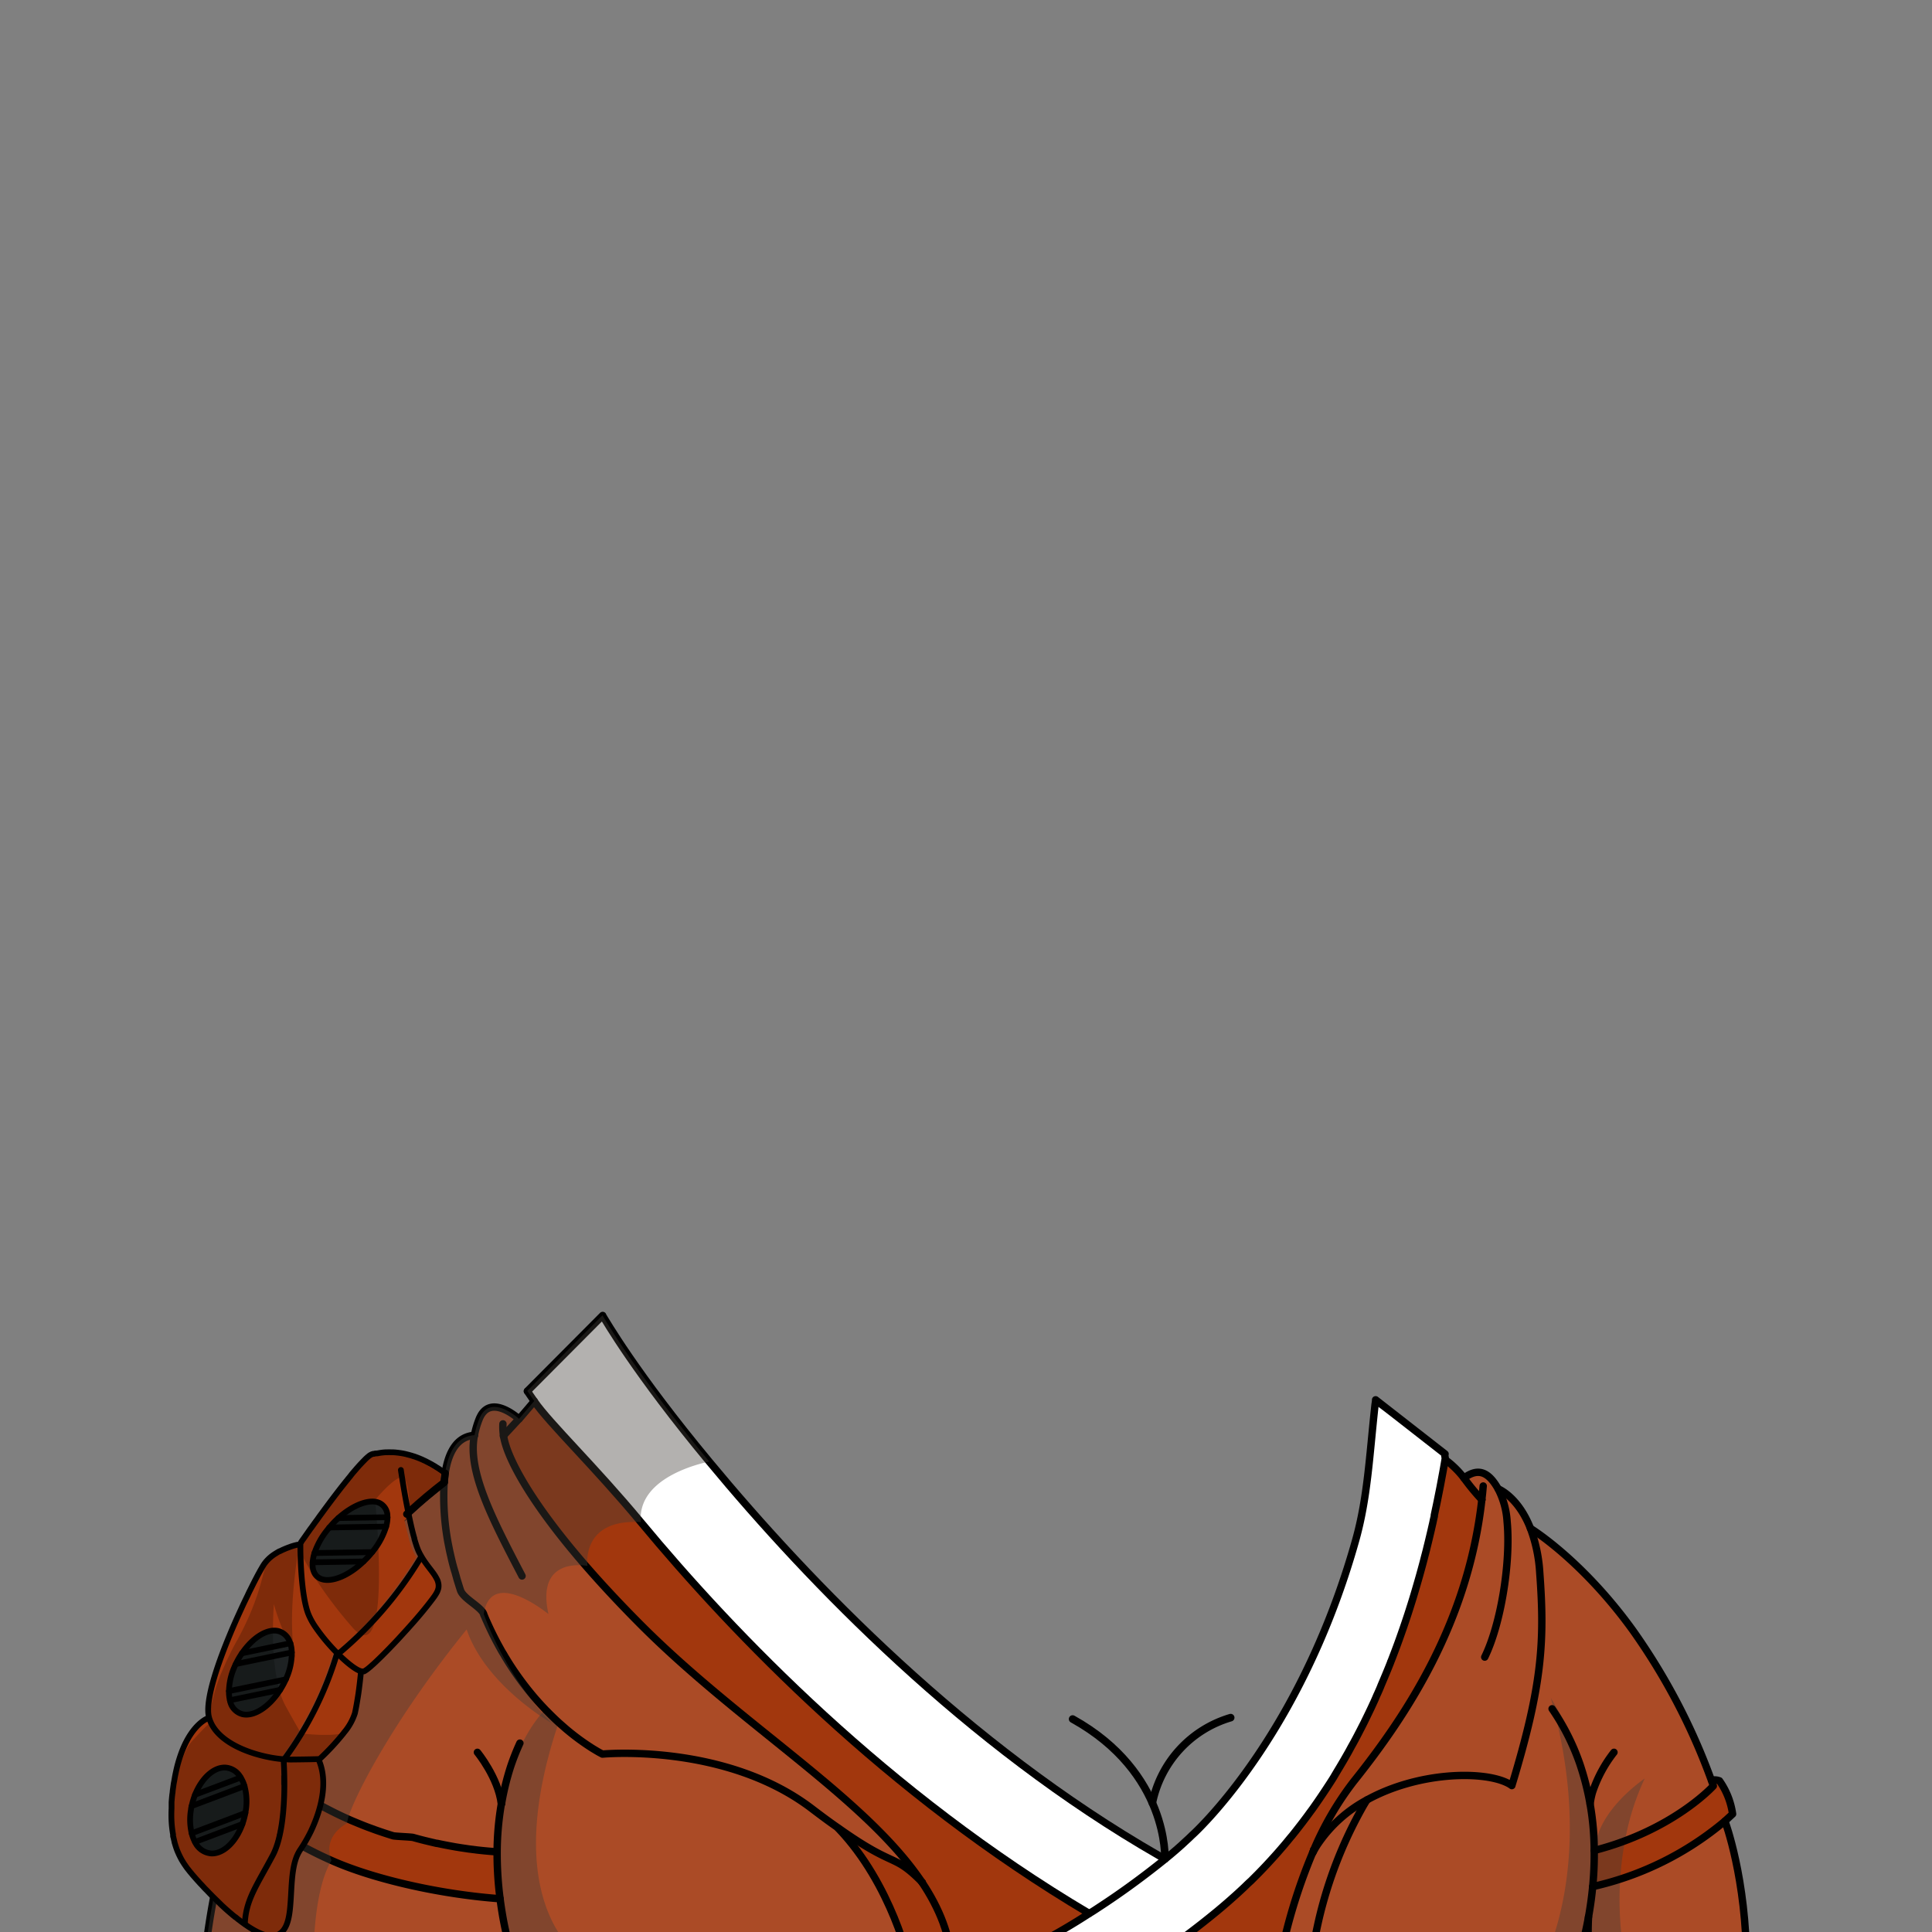 <svg xmlns="http://www.w3.org/2000/svg" viewBox="0 0 432 432">
  <rect x="0" y="0" width="432" height="432" fill="#808080" stroke="none"/>
  <defs>
    <style>.GUNDAN_OTTER_OUTFIT_GUNDAN_OTTER_OUTFIT_25_cls-1{isolation:isolate;}.GUNDAN_OTTER_OUTFIT_GUNDAN_OTTER_OUTFIT_25_cls-2{fill:#a2370d;}.GUNDAN_OTTER_OUTFIT_GUNDAN_OTTER_OUTFIT_25_cls-3{fill:#ab4b26;}.GUNDAN_OTTER_OUTFIT_GUNDAN_OTTER_OUTFIT_25_cls-4{fill:#fff;}.GUNDAN_OTTER_OUTFIT_GUNDAN_OTTER_OUTFIT_25_cls-5{fill:#433c39;opacity:0.4;}.GUNDAN_OTTER_OUTFIT_GUNDAN_OTTER_OUTFIT_25_cls-5,.GUNDAN_OTTER_OUTFIT_GUNDAN_OTTER_OUTFIT_25_cls-9{mix-blend-mode:multiply;}.GUNDAN_OTTER_OUTFIT_GUNDAN_OTTER_OUTFIT_25_cls-10,.GUNDAN_OTTER_OUTFIT_GUNDAN_OTTER_OUTFIT_25_cls-6,.GUNDAN_OTTER_OUTFIT_GUNDAN_OTTER_OUTFIT_25_cls-8{fill:none;stroke:#000;stroke-linecap:round;stroke-linejoin:round;}.GUNDAN_OTTER_OUTFIT_GUNDAN_OTTER_OUTFIT_25_cls-6{stroke-width:1.65px;}.GUNDAN_OTTER_OUTFIT_GUNDAN_OTTER_OUTFIT_25_cls-7{fill:#1e2223;}.GUNDAN_OTTER_OUTFIT_GUNDAN_OTTER_OUTFIT_25_cls-8{stroke-width:1.29px;}.GUNDAN_OTTER_OUTFIT_GUNDAN_OTTER_OUTFIT_25_cls-9{opacity:0.22;}.GUNDAN_OTTER_OUTFIT_GUNDAN_OTTER_OUTFIT_25_cls-10{stroke-width:1.7px;}</style>
  </defs>
  <g class="GUNDAN_OTTER_OUTFIT_GUNDAN_OTTER_OUTFIT_25_cls-1">
    <g id="outfit">
      <path class="GUNDAN_OTTER_OUTFIT_GUNDAN_OTTER_OUTFIT_25_cls-2" d="M384.48,398.2a16.87,16.87,0,0,1,2.93,7.42l-1.71,1.58a69.44,69.44,0,0,1-29.57,14.65,74.35,74.35,0,0,0,.34-8.08c17.69-4.53,26.63-14.43,26.63-14.43s-.13-.44-.43-1.25h.05A3,3,0,0,1,384.48,398.2Z" />
      <path class="GUNDAN_OTTER_OUTFIT_GUNDAN_OTTER_OUTFIT_25_cls-3" d="M383.1,399.34s-6.61,7.33-19.73,12.26a68.48,68.48,0,0,1-6.9,2.17,74.35,74.35,0,0,1-.34,8.08,82.36,82.36,0,0,1-2.08,12.1c-.61,2.42-1.17,4.13-1.43,4.91v.47h-59.5a95.09,95.09,0,0,1,11.8-35.67c6.78-3.78,12.24-8.24,26.9-6.06.09-.19,5,1.18,5.06,1a6.21,6.21,0,0,1,1.17.68,193.07,193.07,0,0,0,5.06-19.71c1.93-10.19,1.93-17.86,1.18-27.94a33.85,33.85,0,0,0-2.08-9.86s11.49,7,22.92,22.83a140.81,140.81,0,0,1,17.54,33.51C383,398.9,383.1,399.34,383.1,399.34Z" />
      <path class="GUNDAN_OTTER_OUTFIT_GUNDAN_OTTER_OUTFIT_25_cls-2" d="M111.82,424.59h-.15c-13.93-1-28.6-4.52-37.55-8.55a84.61,84.61,0,0,1-20.82-13.1c-1-.87-1.73-1.58-2.22-2.07,0,0,.67-5.7,3.81-9.69A4,4,0,0,1,57.2,391h0c-.36,1.05-.53,1.63-.53,1.63l.61.64a.85.85,0,0,1,.19.19l1,.94.65.59h0c.23.2.47.42.74.64a71.7,71.7,0,0,0,11.32,7.79c.56.32,1.13.63,1.72.93,1.51.8,3.11,1.59,4.82,2.35.68.31,1.37.6,2.08.89s1.66.68,2.52,1l1.58.58q1.94.69,4,1.32c.42.12,4,.25,4.46.37.84.24,1.71.47,2.59.69l1.33.32,1.32.31.14,0c1.34.29,2.72.55,4.12.8.67.11,1.35.22,2,.31l1,.15,1.38.17c.31.05.63.08,1,.12,1.22.14,2.46.24,3.71.34h.14A78.17,78.17,0,0,0,111.82,424.59Z" />
      <path class="GUNDAN_OTTER_OUTFIT_GUNDAN_OTTER_OUTFIT_25_cls-4" d="M239.65,435.89a.15.15,0,0,1,.09,0,.29.29,0,0,1,.1.08Zm67.81-121.81c-1.28,11.71-1.67,20.88-4.37,30.43A136.79,136.79,0,0,1,269.84,407l-.51.54c-.91.94-1.83,1.85-2.75,2.75l-.1.09c-.38.38-.77.75-1.16,1.1l-1.18,1.09c-1.21,1.09-2.43,2.12-3.65,3.11-2.26,1.83-4.48,3.53-6.65,5.13-2.89,2.12-5.68,4-8.34,5.78-.66.44-1.31.86-2,1.27a138.33,138.33,0,0,1-21.61,11.48H255.8c.4-.25.79-.51,1.19-.78a183.11,183.11,0,0,0,15.1-11.2l1.11-.93,1.11-.95c.46-.4.92-.8,1.37-1.21.71-.62,1.41-1.26,2.11-1.92l.87-.83c.36-.33.71-.68,1.07-1l1.32-1.32c.47-.47.92-.94,1.38-1.42,1.13-1.18,2.23-2.39,3.33-3.63l1.2-1.39.43-.51c.52-.61,1-1.23,1.55-1.86l.06-.08.46-.58c.16-.19.31-.38.46-.58.65-.83,1.3-1.66,1.93-2.51.29-.38.57-.76.85-1.15s.75-1,1.12-1.54q1.65-2.34,3.24-4.79c.36-.55.72-1.11,1.07-1.67l1-1.69.43-.71.92-1.56.75-1.31c.25-.43.49-.87.73-1.32s.49-.88.73-1.32c.51-.93,1-1.87,1.48-2.81.57-1.11,1.14-2.24,1.69-3.39.13-.26.25-.51.37-.77.21-.46.43-.92.65-1.38.35-.74.69-1.49,1-2.24s.64-1.44.95-2.17c.72-1.68,1.43-3.38,2.12-5.12,0-.12.09-.23.13-.34l.72-1.88c.55-1.44,1.08-2.9,1.6-4.39l.43-1.23.42-1.24c.28-.83.56-1.67.83-2.52s.55-1.73.82-2.61.51-1.69.76-2.55.51-1.75.76-2.64q.24-.86.48-1.74c.18-.66.36-1.32.53-2s.37-1.39.54-2.09.35-1.41.52-2.12l.51-2.15.27-1.19c.08-.32.15-.65.22-1s.15-.65.23-1c0-.07,0-.15,0-.22l.21-1c.16-.74.32-1.48.47-2.23s.3-1.49.45-2.25c.12-.58.23-1.17.34-1.76l.24-1.29c.24-1.27.47-2.56.69-3.86.12-.78-.13-.51,0-1.3Z" />
      <path class="GUNDAN_OTTER_OUTFIT_GUNDAN_OTTER_OUTFIT_25_cls-2" d="M212.87,439.32h-9.45s-3.9-17.9-16-30.52h0c13,9.2,12,5.34,18.7,12.1h0C210.06,426.72,212.5,432.78,212.87,439.32Z" />
      <path class="GUNDAN_OTTER_OUTFIT_GUNDAN_OTTER_OUTFIT_25_cls-2" d="M243.54,427.85a138.86,138.86,0,0,1-21.61,11.48h-9.06c-.37-6.54-2.81-12.6-6.7-18.42h0C193.48,402,165.41,385.58,143,363.07a174.12,174.12,0,0,1-11.68-12.92h0c-12.12-14.93-18.13-24.72-18.75-29.1l3.48-3.76,3.4-4c3.47,5,13.64,14.77,23.81,27C164.11,365.47,198.35,401.08,243.54,427.85Z" />
      <path class="GUNDAN_OTTER_OUTFIT_GUNDAN_OTTER_OUTFIT_25_cls-3" d="M212.87,439.32H115.19l-.17-.47c0-.17-.13-.37-.21-.63s-.25-.79-.41-1.32c-.28-.94-.62-2.14-1-3.56l-.31-1.32c-.07-.3-.13-.6-.2-.93-.12-.6-.26-1.23-.37-1.88-.08-.33-.13-.67-.19-1h0a5.4,5.4,0,0,1-.11-.58v0c-.16-.95-.3-1.95-.44-3a78.17,78.17,0,0,1-.66-10.44H111c-1.25-.1-2.49-.2-3.71-.34l-1-.12-1.38-.17-1-.15c-.7-.09-1.38-.2-2-.31-1.4-.25-2.79-.52-4.12-.8l-.14,0-1.32-.31L95,411.59c-.88-.22-1.75-.45-2.59-.69-.42-.12-4-.25-4.46-.37q-2.08-.63-4-1.32l-1.58-.58c-.86-.32-1.7-.66-2.52-1s-1.4-.58-2.08-.89c-1.71-.76-3.31-1.55-4.82-2.35-.6-.31-1.16-.63-1.72-.93a71.7,71.7,0,0,1-11.32-7.79l-.74-.64h0l-.65-.59-1-.94-.19-.19-.61-.64s.17-.58.53-1.63c2.57-7.43,14.61-38.65,42.09-59.55a57,57,0,0,0,.77,12.94c.1.57.22,1.13.33,1.7s.23,1.11.36,1.66c.29,1.3.61,2.58,1,3.81.09.33.18.64.28,1,.13.51.29,1,.45,1.52s.31,1,.47,1.48c.62,1.84,4.49,3.61,5.18,5.29,0,0,0,.06,0,.08h0c0,.07.05.14.09.22s0,.09.07.13c.15.4.32.79.5,1.18s.39.87.59,1.29q.59,1.28,1.2,2.46c.2.4.41.8.62,1.19s.42.77.63,1.15.42.76.65,1.12.42.74.65,1.09c.43.72.87,1.42,1.32,2.09.22.34.44.67.67,1,1.13,1.64,2.27,3.15,3.41,4.55l.68.82c.92,1.08,1.82,2.07,2.71,3l.21.22.13.12c.91.93,1.81,1.81,2.68,2.6l.36.32c.42.37.81.72,1.2,1.05a52.14,52.14,0,0,0,6,4.41c.29.18.56.35.8.48.5.3.88.51,1.11.62l.17.1.11.05s27.44-2.6,46.83,12.2c2.27,1.73,4.23,3.18,6,4.39h0c12.06,12.62,16,30.52,16,30.52Z" />
      <path class="GUNDAN_OTTER_OUTFIT_GUNDAN_OTTER_OUTFIT_25_cls-5" d="M132.22,439.33h-15.7l-.25-.47a43.47,43.47,0,0,1-3.9-10.65A56.66,56.66,0,0,1,111,414.14c.33-12.64,4.49-25,10.9-31.91a19.75,19.75,0,0,1,4.66-3.84c-.65,2.3-.92,4.64-1.64,6.78C112.56,421.85,125.92,436,132.22,439.33Z" />
      <path class="GUNDAN_OTTER_OUTFIT_GUNDAN_OTTER_OUTFIT_25_cls-2" d="M331.34,335.34h0c-3.06,27.3-16.65,48-28.67,63a69.23,69.23,0,0,0-8.9,15.26l0,.05c-.07.18-.16.36-.22.54,0,0,0,0,0,0A122.67,122.67,0,0,0,286,439.33H255.8c.4-.25.79-.51,1.18-.77a184.32,184.32,0,0,0,15.1-11.2c23.87-19.64,42.61-50.89,51.14-100.93a20.59,20.59,0,0,1,4.13,4.06A49.19,49.19,0,0,0,331.34,335.34Z" />
      <path class="GUNDAN_OTTER_OUTFIT_GUNDAN_OTTER_OUTFIT_25_cls-3" d="M390.53,439.33H352.62v-.47c.26-.78.82-2.49,1.43-4.91a82.36,82.36,0,0,0,2.08-12.1q3.25-.77,6.17-1.73a67.56,67.56,0,0,0,23.4-12.92S390.53,420,390.53,439.33Z" />
      <path class="GUNDAN_OTTER_OUTFIT_GUNDAN_OTTER_OUTFIT_25_cls-5" d="M363.65,439.33H344.76s12.63-22.15,2-59.67a73.25,73.25,0,0,1,10.51,30.81s1.26-6.12,10.5-12.81a55.72,55.72,0,0,0-4.41,13.94,67.88,67.88,0,0,0-1.07,8.52A70.27,70.27,0,0,0,363.65,439.33Z" />
      <path class="GUNDAN_OTTER_OUTFIT_GUNDAN_OTTER_OUTFIT_25_cls-3" d="M344.29,351.61c1.16,15.58.52,25.39-6.24,47.65a6.21,6.21,0,0,0-1.17-.68c-5.73-2.69-20-2.31-31.23,3.89a30.85,30.85,0,0,0-11,9.92l-.06.09c-.44.6-.7,1-.79,1.14a69.23,69.23,0,0,1,8.9-15.26c12-15,25.61-35.71,28.67-63h0a49.19,49.19,0,0,1-4-4.85c3.33-2.51,5.63-1.14,7.64,2.44h0s4.43,1.69,7.21,8.83A33.85,33.85,0,0,1,344.29,351.61Z" />
      <path class="GUNDAN_OTTER_OUTFIT_GUNDAN_OTTER_OUTFIT_25_cls-3" d="M304.92,403.66a95.09,95.09,0,0,0-11.8,35.67H286a122.67,122.67,0,0,1,7.52-25.08s0,0,0,0a17.53,17.53,0,0,1,1-1.73l.06-.09A32.6,32.6,0,0,1,304.92,403.66Z" />
      <path class="GUNDAN_OTTER_OUTFIT_GUNDAN_OTTER_OUTFIT_25_cls-3" d="M206.16,420.89c-6.7-6.76-5.68-2.9-18.7-12.1-1.72-1.21-3.68-2.66-6-4.39-19.39-14.8-46.83-12.2-46.83-12.2l-.11-.05-.17-.1c-.23-.11-.61-.32-1.11-.62l-.8-.48a52.14,52.14,0,0,1-6-4.41l-1.2-1.05-.36-.32c-.87-.79-1.77-1.67-2.68-2.6l-.13-.12-.21-.22c-.89-.94-1.79-1.93-2.71-3l-.68-.82c-1.14-1.4-2.28-2.91-3.41-4.55-.23-.33-.45-.66-.67-1-.45-.67-.89-1.37-1.32-2.09-.22-.35-.44-.72-.65-1.09s-.43-.74-.65-1.12l-.63-1.15c-.21-.39-.42-.79-.62-1.19q-.61-1.18-1.2-2.46l-.59-1.29c-.17-.39-.33-.78-.5-1.18,0,0,0-.08-.07-.13s-.06-.15-.09-.22h0s0,0,0-.08c-.7-1.67-4.57-3.45-5.18-5.29-.16-.48-.31-1-.47-1.48s-.31-1-.45-1.52c-.1-.32-.19-.64-.28-1-.34-1.23-.66-2.51-1-3.81-.13-.55-.24-1.1-.36-1.66s-.23-1.13-.33-1.7a57,57,0,0,1-.77-12.94c.41-5.28,2.08-10.23,6.81-10.54a20.06,20.06,0,0,1,1.07-3.65c2.41-6,8.89,0,8.89,0l-3.48,3.76c.62,4.38,6.63,14.17,18.75,29.1h0A174.12,174.12,0,0,0,143,363.07C165.41,385.58,193.48,402,206.16,420.89Z" />
      <path class="GUNDAN_OTTER_OUTFIT_GUNDAN_OTTER_OUTFIT_25_cls-3" d="M115.19,439.33H45.6a170.41,170.41,0,0,1,7.7-36.4A84.61,84.61,0,0,0,74.12,416c8.95,4,23.62,7.51,37.55,8.55h.15c.14,1.05.28,2.05.44,3v0a5.4,5.4,0,0,0,.11.58h0c.06.34.11.68.19,1,.11.65.24,1.27.37,1.88.07.33.13.63.2.93l.31,1.32c.34,1.42.68,2.62,1,3.56.15.53.29,1,.41,1.32s.16.46.21.63Z" />
      <path class="GUNDAN_OTTER_OUTFIT_GUNDAN_OTTER_OUTFIT_25_cls-4" d="M260.49,415.67h0a185.15,185.15,0,0,1-17,12.17c-45.19-26.77-79.43-62.38-100.25-87.5-10.17-12.27-20.34-22-23.81-27-.64-.91-1.16-1.67-1.55-2.26l16.83-16.91,0,.06c.67,1.05,7.27,12.66,23.85,32.65,22.36,27,57.45,63.33,100.56,88.08Z" />
      <path class="GUNDAN_OTTER_OUTFIT_GUNDAN_OTTER_OUTFIT_25_cls-6" d="M385.7,407.2s4.83,12.84,4.83,32.13H255.8" />
      <path class="GUNDAN_OTTER_OUTFIT_GUNDAN_OTTER_OUTFIT_25_cls-6" d="M112.1,403.38a64.66,64.66,0,0,0-.94,10.77,78.17,78.17,0,0,0,.66,10.44c.14,1.05.28,2.05.44,3v0A74.79,74.79,0,0,0,115,438.86l.17.47" />
      <path class="GUNDAN_OTTER_OUTFIT_GUNDAN_OTTER_OUTFIT_25_cls-6" d="M116.25,389.77a52,52,0,0,0-2.11,5.35,59,59,0,0,0-2,8.24" />
      <path class="GUNDAN_OTTER_OUTFIT_GUNDAN_OTTER_OUTFIT_25_cls-6" d="M106.75,391.82s4.67,5.69,5.35,11.54v0" />
      <path class="GUNDAN_OTTER_OUTFIT_GUNDAN_OTTER_OUTFIT_25_cls-6" d="M352.62,438.86c.26-.78.82-2.49,1.43-4.91a82.36,82.36,0,0,0,2.08-12.1,74.35,74.35,0,0,0,.34-8.08,61,61,0,0,0-3.22-19.38h0a51.51,51.51,0,0,0-6-12l-.2-.3" />
      <path class="GUNDAN_OTTER_OUTFIT_GUNDAN_OTTER_OUTFIT_25_cls-6" d="M355.55,403.38a16.44,16.44,0,0,1,.55-2.67,29.45,29.45,0,0,1,4.79-8.89" />
      <path class="GUNDAN_OTTER_OUTFIT_GUNDAN_OTTER_OUTFIT_25_cls-6" d="M355.2,428.6s-.46,7.57.59,10.25" />
      <path class="GUNDAN_OTTER_OUTFIT_GUNDAN_OTTER_OUTFIT_25_cls-6" d="M117.93,311.05l16.83-16.91,0,.06c.67,1.05,7.27,12.66,23.85,32.65,22.36,27,57.45,63.33,100.56,88.08l1.28.74" />
      <path class="GUNDAN_OTTER_OUTFIT_GUNDAN_OTTER_OUTFIT_25_cls-6" d="M243.54,427.85c-45.19-26.77-79.43-62.38-100.25-87.5-10.17-12.27-20.34-22-23.81-27-.64-.91-1.16-1.67-1.55-2.26" />
      <path class="GUNDAN_OTTER_OUTFIT_GUNDAN_OTTER_OUTFIT_25_cls-6" d="M307.59,313c0,.37-.08.75-.13,1.12-1.28,11.71-1.67,20.88-4.37,30.43-9.68,34.35-26.2,54.89-33.25,62.49l-.51.54c-1.46,1.56-2.44,2.47-2.75,2.75l-.1.09c-.38.38-.77.75-1.16,1.1l-1.18,1.09c-1.21,1.09-2.43,2.12-3.65,3.11-2.26,1.83-4.48,3.53-6.65,5.13-2.89,2.13-5.68,4.05-8.34,5.78-.66.44-1.31.86-2,1.27a138.33,138.33,0,0,1-21.61,11.48H255.8c.4-.25.79-.51,1.19-.78a183.11,183.11,0,0,0,15.1-11.2l1.11-.93,1.11-.95c.46-.4.92-.8,1.37-1.21.71-.62,1.41-1.26,2.11-1.92.29-.27.58-.54.87-.83s.71-.68,1.07-1l1.32-1.32c.47-.47.92-.94,1.38-1.42,1.13-1.18,2.23-2.39,3.33-3.63l1.2-1.39.43-.51c.52-.61,1-1.23,1.55-1.86l.06-.08.46-.58c.16-.19.31-.38.46-.58.65-.83,1.3-1.66,1.93-2.51.29-.38.57-.76.85-1.15s.75-1,1.12-1.54q1.65-2.34,3.24-4.79c.36-.55.72-1.11,1.07-1.67l1-1.69.43-.71.92-1.56.75-1.31c.25-.43.49-.87.73-1.32s.49-.88.73-1.32c.51-.93,1-1.87,1.48-2.81l.81-1.58c.29-.6.59-1.2.88-1.81.13-.26.25-.51.37-.77.22-.45.44-.91.65-1.38.35-.74.69-1.49,1-2.24l.17-.36.37-.84c.14-.32.28-.65.41-1,.72-1.68,1.43-3.38,2.12-5.12,0-.12.09-.23.13-.34l.72-1.88c.55-1.44,1.08-2.9,1.6-4.39l.43-1.23.42-1.24c.28-.83.56-1.67.83-2.52s.55-1.73.82-2.61.51-1.69.76-2.55.51-1.75.76-2.64q.24-.86.48-1.74c.18-.66.36-1.32.53-2s.37-1.39.54-2.09.35-1.41.52-2.12l.51-2.15.27-1.19c.08-.32.15-.65.22-1s.15-.65.23-1c0-.07,0-.15,0-.22l.21-1c.16-.74.32-1.48.47-2.23s.3-1.49.45-2.25c.12-.58.23-1.17.34-1.76l.24-1.29c.24-1.27.47-2.56.69-3.86.12-.78-.13-.51,0-1.3L307.6,313" />
      <path class="GUNDAN_OTTER_OUTFIT_GUNDAN_OTTER_OUTFIT_25_cls-6" d="M53.3,402.93a170.41,170.41,0,0,0-7.7,36.4" />
      <path class="GUNDAN_OTTER_OUTFIT_GUNDAN_OTTER_OUTFIT_25_cls-6" d="M203.41,439.32h0s-3.9-17.9-16-30.52" />
      <path class="GUNDAN_OTTER_OUTFIT_GUNDAN_OTTER_OUTFIT_25_cls-6" d="M206.17,420.9c3.89,5.82,6.33,11.88,6.7,18.42h-9.45" />
      <path class="GUNDAN_OTTER_OUTFIT_GUNDAN_OTTER_OUTFIT_25_cls-6" d="M112.46,318.38a12.21,12.21,0,0,0,.14,2.67c.77,5.55,8.27,19.7,30.44,42,22.37,22.51,50.44,38.89,63.12,57.82" />
      <path class="GUNDAN_OTTER_OUTFIT_GUNDAN_OTTER_OUTFIT_25_cls-6" d="M106.12,320.94c-4.73.31-6.4,5.26-6.81,10.54a57,57,0,0,0,.77,12.94c.1.57.22,1.13.33,1.7s.23,1.11.36,1.66c.29,1.3.61,2.58,1,3.81.09.33.18.64.28,1,.13.51.29,1,.45,1.52s.31,1,.47,1.48c.61,1.84,4.48,3.62,5.18,5.29,0,0,0,.06,0,.08h0c0,.07.05.14.09.22s0,.09.07.13c.15.4.32.79.5,1.18s.39.87.59,1.29q.59,1.28,1.2,2.46c.2.4.41.8.62,1.19s.42.77.63,1.15.42.76.65,1.12.42.74.65,1.09c.43.72.87,1.42,1.32,2.09.22.34.44.67.67,1,1.13,1.64,2.27,3.15,3.41,4.55l.68.82c.92,1.08,1.82,2.07,2.71,3l.21.22.13.12c.91.93,1.81,1.81,2.68,2.6l.36.32,1.2,1.05a52.14,52.14,0,0,0,6,4.41l.8.48c.5.3.88.51,1.11.62l.17.1.11.05s27.44-2.6,46.83,12.2c2.27,1.73,4.23,3.18,6,4.39,13,9.2,12,5.34,18.7,12.1h0" />
      <path class="GUNDAN_OTTER_OUTFIT_GUNDAN_OTTER_OUTFIT_25_cls-6" d="M112.56,321.1l0-.05,3.48-3.76s-6.48-6-8.89,0a20.06,20.06,0,0,0-1.07,3.65c-1.59,8,4,18.71,10.65,31.45" />
      <line class="GUNDAN_OTTER_OUTFIT_GUNDAN_OTTER_OUTFIT_25_cls-6" x1="119.48" y1="313.31" x2="116.08" y2="317.29" />
      <path class="GUNDAN_OTTER_OUTFIT_GUNDAN_OTTER_OUTFIT_25_cls-6" d="M99.31,331.48C71.83,352.38,59.79,383.6,57.22,391c-.36,1.05-.53,1.63-.53,1.63l.61.64a.85.85,0,0,1,.19.19l1,.94.65.59h0c.23.2.47.42.74.64a71.7,71.7,0,0,0,11.32,7.79c.56.32,1.13.63,1.72.93,1.51.8,3.11,1.59,4.82,2.35.68.31,1.37.6,2.08.89s1.66.68,2.52,1l1.58.58q1.94.69,4,1.32c.42.12,4,.25,4.46.37.84.24,1.71.47,2.59.69l1.33.32,1.32.31.14,0c1.34.29,2.72.55,4.12.8.67.11,1.35.22,2,.31l1,.15,1.38.17c.31.05.63.08,1,.12,1.22.14,2.46.24,3.71.34h.15" />
      <path class="GUNDAN_OTTER_OUTFIT_GUNDAN_OTTER_OUTFIT_25_cls-6" d="M51.08,400.86c.49.49,1.23,1.2,2.22,2.07A84.61,84.61,0,0,0,74.12,416c8.95,4,23.62,7.51,37.55,8.55h.15" />
      <path class="GUNDAN_OTTER_OUTFIT_GUNDAN_OTTER_OUTFIT_25_cls-6" d="M57.2,391a4,4,0,0,0-2.31.15c-3.14,4-3.81,9.69-3.81,9.69" />
      <path class="GUNDAN_OTTER_OUTFIT_GUNDAN_OTTER_OUTFIT_25_cls-6" d="M356.47,413.77c17.69-4.53,26.63-14.43,26.63-14.43s-.13-.44-.43-1.25a140.81,140.81,0,0,0-17.54-33.51c-11.43-15.86-22.92-22.83-22.92-22.83" />
      <path class="GUNDAN_OTTER_OUTFIT_GUNDAN_OTTER_OUTFIT_25_cls-6" d="M356.13,421.85A69.44,69.44,0,0,0,385.7,407.2l1.71-1.58a16.87,16.87,0,0,0-2.93-7.42,3,3,0,0,0-1.76-.12" />
      <path class="GUNDAN_OTTER_OUTFIT_GUNDAN_OTTER_OUTFIT_25_cls-6" d="M331.34,335.34c.12-1,.22-2,.31-3.07" />
      <path class="GUNDAN_OTTER_OUTFIT_GUNDAN_OTTER_OUTFIT_25_cls-6" d="M293.77,413.62a69.23,69.23,0,0,1,8.9-15.26c12-15,25.61-35.71,28.67-63" />
      <path class="GUNDAN_OTTER_OUTFIT_GUNDAN_OTTER_OUTFIT_25_cls-6" d="M293.53,414.21c.06-.18.15-.36.22-.54" />
      <path class="GUNDAN_OTTER_OUTFIT_GUNDAN_OTTER_OUTFIT_25_cls-6" d="M286,439.33a122.67,122.67,0,0,1,7.52-25.08" />
      <path class="GUNDAN_OTTER_OUTFIT_GUNDAN_OTTER_OUTFIT_25_cls-6" d="M293.75,413.67l0-.05" />
      <path class="GUNDAN_OTTER_OUTFIT_GUNDAN_OTTER_OUTFIT_25_cls-6" d="M323.22,326.43a20.59,20.59,0,0,1,4.13,4.06,49.19,49.19,0,0,0,4,4.85h0" />
      <path class="GUNDAN_OTTER_OUTFIT_GUNDAN_OTTER_OUTFIT_25_cls-6" d="M327.35,330.49c3.33-2.51,5.63-1.14,7.64,2.44a18.25,18.25,0,0,1,2,7.25c.87,9.12-1.39,23-5,30.35" />
      <path class="GUNDAN_OTTER_OUTFIT_GUNDAN_OTTER_OUTFIT_25_cls-6" d="M335,332.92s4.43,1.69,7.21,8.83a33.85,33.85,0,0,1,2.08,9.86c1.16,15.58.52,25.39-6.24,47.65a6.21,6.21,0,0,0-1.17-.68c-5.73-2.69-20-2.31-31.23,3.89a30.85,30.85,0,0,0-11,9.92l-.06.09a17.53,17.53,0,0,0-1,1.73s0,0,0,0" />
      <path class="GUNDAN_OTTER_OUTFIT_GUNDAN_OTTER_OUTFIT_25_cls-6" d="M305.65,402.47s-.27.41-.73,1.19a95.09,95.09,0,0,0-11.8,35.67" />
      <path class="GUNDAN_OTTER_OUTFIT_GUNDAN_OTTER_OUTFIT_25_cls-5" d="M143.29,340.35c-13.46-.8-11.93,9.8-11.93,9.8h0c-.4-.09-11.61-2.17-8.72,10.75.36.35-5.59-4.72-10-4.72-2.14,0-3.93,1.18-4.48,4.74h0c0,.07.05.14.09.22a72.75,72.75,0,0,0,13,21.87c1.22,1.39,2,2.16,2.24,2.36-.22-.12-1.25-.73-2.75-1.75-4.53-3.1-13.27-10.07-16.4-19.27-17,21-25.45,38.13-26.55,42.38l-.24,1S72,410.42,74.12,416c-4.44,7.33-4,23.29-4,23.29H45.6a170.41,170.41,0,0,1,7.7-36.4c-1-.87-1.73-1.58-2.22-2.07,0,0,.67-5.7,3.81-9.69A4,4,0,0,1,57.2,391h0c2.57-7.43,14.61-38.65,42.09-59.55.41-5.28,2.08-10.23,6.81-10.54a20.06,20.06,0,0,1,1.07-3.65c2.41-6,8.89,0,8.89,0l3.4-4c-.64-.91-1.16-1.67-1.55-2.26l16.83-16.91,0,.06c.67,1.05,7.27,12.66,23.85,32.65C156.28,327.32,142.45,330.48,143.29,340.35Z" />
      <path class="GUNDAN_OTTER_OUTFIT_GUNDAN_OTTER_OUTFIT_25_cls-7" d="M75.66,339.44a20.47,20.47,0,0,0-2,2.11c-.19.22-.36.43-.54.66a16.68,16.68,0,0,0-2.77,5.05,8.76,8.76,0,0,0-.4,2.07c-.13,1.73.45,3.06,1.76,3.64,2.34,1,6.28-.62,9.62-3.82a18.31,18.31,0,0,0,1.93-2.09c.09-.09.16-.19.24-.28a16.45,16.45,0,0,0,2.88-5.43,7.66,7.66,0,0,0,.31-2.08h0a3.2,3.2,0,0,0-1.8-3.24C82.62,335,78.92,336.51,75.66,339.44Z" />
      <path class="GUNDAN_OTTER_OUTFIT_GUNDAN_OTTER_OUTFIT_25_cls-7" d="M53.82,397.46a4.24,4.24,0,0,0-3.45-2.23c-2.63-.1-5.3,2.44-6.76,6.08a16.54,16.54,0,0,0-.76,2.53c-.06.25-.09.51-.14.76a13.23,13.23,0,0,0,.15,5.33,7.83,7.83,0,0,0,.74,1.94,4.38,4.38,0,0,0,3.66,2.57c2.75.1,5.54-2.66,6.94-6.57a17,17,0,0,0,.67-2.48c0-.1,0-.21.05-.32a13,13,0,0,0-.25-5.7A7.1,7.1,0,0,0,53.82,397.46Z" />
      <path class="GUNDAN_OTTER_OUTFIT_GUNDAN_OTTER_OUTFIT_25_cls-7" d="M64.92,367.43a3.7,3.7,0,0,0-2.76-2.75c-2.52-.51-5.74,1.59-8,5a14.84,14.84,0,0,0-1.38,2.4,6.07,6.07,0,0,0-.34.73,14,14,0,0,0-1.19,5.32,7.43,7.43,0,0,0,.21,2.05,3.84,3.84,0,0,0,2.88,3.14c2.63.54,6-1.79,8.35-5.46a15.56,15.56,0,0,0,1.27-2.35c.05-.1.09-.2.14-.31a13.8,13.8,0,0,0,1.19-5.71,7.23,7.23,0,0,0-.31-2.05Z" />
      <path class="GUNDAN_OTTER_OUTFIT_GUNDAN_OTTER_OUTFIT_25_cls-2" d="M70.91,352.47h0Zm-10.29,28L61,380c-.12.14-.24.26-.37.39ZM59,381.87l.19-.15-.12.09A.19.19,0,0,1,59,381.87Zm39.41-53.24c-.25-.17-.49-.34-.74-.48l-.3-.19a2.07,2.07,0,0,0-.25-.15l-.22-.13-.74-.43-1.09-.57-.17-.07a3,3,0,0,0-.31-.15l-.31-.14-.3-.13-.31-.13c-.21-.08-.43-.18-.65-.25l0,0,0,0-.13,0-.19-.07-.25-.09-.09,0-.3-.09-.43-.12a.49.49,0,0,0-.17-.06l-.15,0a.91.91,0,0,0-.21-.05c-.39-.09-.76-.19-1.12-.26a18.16,18.16,0,0,0-2.07-.25h-.48a8,8,0,0,0-1,0h-.11l-.24,0a13.17,13.17,0,0,0-1.74.23h0L84,325l-.07,0h0a1.47,1.47,0,0,0-.3.08s0,0,0,0h-.07l0,0-.1,0-.3.09-.15.07-.21.11-.14.1h0a.24.24,0,0,0-.09.06l0,0a.67.67,0,0,0-.14.11,9.76,9.76,0,0,0-1,.93l-.26.26c-.32.34-.68.71-1.05,1.13a.61.61,0,0,1-.07.1l-.31.33a1.19,1.19,0,0,0-.15.18l-.48.55-.8,1a1.06,1.06,0,0,0-.17.2l-.34.41-.14.19c-.18.21-.35.43-.53.65-1.73,2.16-3.54,4.58-5.15,6.78-.21.3-.42.57-.63.85l-.07.11-.23.32-.2.28c-.44.59-.85,1.16-1.22,1.68h0s0,0,0,0l-.1.13,0,0v0l0,0h0l-.08.09-1.77,2.52a1.77,1.77,0,0,1-.16.22l0,0-.08.12L67,345l-.06.06,0,.06-.15.21h0a2.11,2.11,0,0,0-.29.06h-.18l-.06,0-.19,0-.21.06c-.29.08-.65.18-1.06.32l-.52.2a1.75,1.75,0,0,0-.32.12l-.14.07-.26.1-.11.05-.13.05-.23.1-.42.21-.16.09-.06,0c-.24.12-.47.26-.71.41a1.48,1.48,0,0,0-.21.13,9,9,0,0,0-.81.56l0,0,0,0-.13.09,0,0,0,0,0,0,0,0a.28.28,0,0,0-.09.07l-.43.38c-.14.14-.27.27-.4.42s0,0,0,0l-.27.31-.24.32-.24.34-.11.18-.12.21c-.1.14-.19.31-.3.5-.19.36-.44.8-.7,1.28-.07.12-.13.25-.2.38l-1.12,2.19-.49,1c-.18.35-.35.69-.53,1.06-.34.73-.71,1.49-1.08,2.29-.17.39-.36.78-.55,1.19-.37.81-.75,1.65-1.12,2.51-3.52,8-6.89,17.42-5.86,21.28,0,0-3.29,1.07-5.72,7.16a24.9,24.9,0,0,0-.84,2.41c-.08.29-.17.59-.26.9-.16.63-.32,1.28-.46,2,0,.17-.07.36-.11.54s-.07.36-.1.53c-.06.32-.11.63-.16,1s-.1.61-.14.91-.08.59-.11.88l-.12.86c0,.28,0,.56-.08.83s0,.27,0,.41l0,.41c0,.26,0,.52-.06.77s0,.4,0,.6c0,1.06,0,2,0,2.95a22.38,22.38,0,0,0,.34,2.91v.11a.17.17,0,0,1,0,.05s0,0,0,0,0,.25.07.38a1.46,1.46,0,0,1,0,.2l0,.16c0,.14.06.29.1.44s0,.05,0,.07a.84.84,0,0,0,0,.12s0,.05,0,.07a3.31,3.31,0,0,0,.12.42c.08.28.17.55.26.83s.13.4.2.58.07.15.11.22a2.77,2.77,0,0,0,.1.26.31.31,0,0,0,.06.13c.07.15.13.31.2.45l.09.18c.14.28.28.56.42.82l.21.36a.75.75,0,0,0,.07.12,1.36,1.36,0,0,0,.12.17,3.48,3.48,0,0,0,.22.36.61.61,0,0,1,.07.1l.36.53a1.67,1.67,0,0,1,.12.16l.17.24.07.09a3.47,3.47,0,0,1,.29.38c.07.09.16.18.24.29l.27.32a1.64,1.64,0,0,1,.21.25l.44.52.52.57c.26.3.55.6.84.94s.42.44.63.67l.33.36.69.7c.93,1,2,2,3,3,.75.71,1.53,1.4,2.32,2.06.26.24.52.46.79.67l.07.05h0l0,0a.22.22,0,0,0,.09.07h0l.1.09.2.15s0,0,0,0l.06,0,0,0,.06,0,.08.08.14.1c.4.31.79.61,1.19.88v0a5.68,5.68,0,0,1,0-.59,1.28,1.28,0,0,1,0-.19,2,2,0,0,1,0-.23.86.86,0,0,1,0-.16.2.2,0,0,0,0-.07v-.05a0,0,0,0,1,0,0c0-.14,0-.26,0-.4s.07-.37.1-.55,0-.24.06-.34v0c0-.13,0-.25.07-.38s0-.18.08-.27a1.4,1.4,0,0,1,.06-.28c0-.09,0-.18.07-.28s.15-.49.23-.74a.25.25,0,0,1,0-.11c.09-.28.18-.55.3-.84l0-.12a.42.42,0,0,0,0-.1l0,0c0-.07.06-.15.1-.23a.13.13,0,0,1,0-.07,1.19,1.19,0,0,1,.12-.29c.16-.38.34-.79.55-1.2.06-.12.13-.23.18-.36l.09-.2.21-.41.27-.5.35-.66c.14-.27.3-.55.45-.83.06-.09.12-.2.17-.29l.17-.31c.08-.16.18-.33.27-.5a1.27,1.27,0,0,0,.13-.22l.19-.35c.07-.11.13-.24.21-.36l.82-1.51.1-.17c.19-.34.38-.69.56-1.05.09-.16.16-.31.25-.48s.05-.11.07-.17a2.72,2.72,0,0,0,.11-.25.71.71,0,0,0,.08-.18.3.3,0,0,0,0-.1c0-.11.09-.22.14-.35a1.14,1.14,0,0,0,.09-.26c.06-.16.12-.32.17-.49l.18-.56c.07-.23.13-.47.2-.7l0-.1.12-.51c0-.09,0-.17.06-.25s0-.17.06-.27c.15-.65.26-1.31.37-2,0-.24.07-.48.1-.73s.06-.44.1-.66.06-.52.08-.77h0c0-.29,0-.6.08-.89a1.34,1.34,0,0,0,0-.2.41.41,0,0,0,0-.11c0-.34.06-.68.09-1s0-.69,0-1a.61.61,0,0,0,0-.14c0-.3,0-.6,0-.91s0-.73,0-1.1,0-.61,0-.89c0-1.13,0-2.18,0-3.07,0-.16,0-.32,0-.46,0-1.66-.12-2.71-.12-2.71h0s0,0,0,0h0l0,0,0,0c.07-.09.18-.24.33-.42l.12-.16a.62.62,0,0,0,.08-.12l.1-.12.2-.29c.57-.79,1.37-2,2.31-3.46l.35-.56h0l.37-.59a.43.43,0,0,0,0-.07h0l0,0,.37-.62c.16-.26.31-.52.46-.79s.33-.55.49-.84c.32-.57.65-1.16,1-1.78.24-.45.47-.92.71-1.4.1-.18.18-.35.27-.53.25-.49.48-1,.72-1.49l.15-.35a1.2,1.2,0,0,0,.11-.23c.29-.64.59-1.31.88-2a1.54,1.54,0,0,1,.08-.19c.15-.38.31-.76.47-1.14s.24-.6.34-.9.18-.45.27-.68.17-.47.26-.71.09-.26.13-.4.21-.57.31-.87.21-.61.3-.91l.12-.35.39-1.27c.53-.43,1-.86,1.56-1.3l.46-.4.25-.22c.33-.28.64-.56.94-.84.51-.45,1-.91,1.47-1.37l.63-.61h0a.5.5,0,0,1,.08-.07l0,0c.43-.42.85-.84,1.26-1.27a.89.89,0,0,0,.13-.14c.17-.16.34-.34.5-.51l.31-.34c.16-.15.3-.31.44-.47s.29-.3.43-.46.21-.23.31-.34l.07-.07.85-1c.14-.16.27-.32.41-.46s.36-.44.55-.65h0c0-.07.11-.12.16-.18l.8-1,.25-.31.36-.46c.27-.33.52-.64.76-1l.41-.54a1.57,1.57,0,0,1,.17-.21q.19-.29.42-.57c.2-.26.37-.5.55-.75l.47-.66h0c.11-.15.21-.3.32-.44l.58-.84c.28-.41.54-.81.8-1.2s.52-.78.74-1.14l.34-.53.75-1.21,0,0a1.8,1.8,0,0,1,.11-.2c-.19-.33-.38-.66-.56-1,0-.1-.1-.19-.14-.29s-.09-.2-.13-.32a3.65,3.65,0,0,1-.14-.35,1.73,1.73,0,0,1-.08-.27.53.53,0,0,0-.06-.1c-.07-.22-.15-.45-.23-.71a.88.88,0,0,1-.05-.15c-.08-.27-.17-.55-.25-.84a.81.81,0,0,1,0-.11,5.54,5.54,0,0,1-.17-.58c0-.16-.08-.33-.13-.5-.24-.92-.47-1.92-.69-2.93l.35-.35h0s0-.8,0-1.92c2.41-2.23,5-4.39,7.68-6.46.06-.69.13-1.37.22-2l0,0C99.13,329.12,98.78,328.87,98.42,328.63ZM60.47,364.7a2.57,2.57,0,0,1,.46-.07H61a4.82,4.82,0,0,1,.76,0c.13,0,.24,0,.36.06a3.12,3.12,0,0,1,1.15.48l.06,0h0a.28.28,0,0,1,.12.08.18.18,0,0,1,.09.07h0l.09.09h0a.77.77,0,0,1,.22.19l.15.16a1.56,1.56,0,0,1,.27.38,1.36,1.36,0,0,1,.21.34,2.15,2.15,0,0,1,.14.26,2.18,2.18,0,0,1,.11.27,2.61,2.61,0,0,1,.14.37h0a3.31,3.31,0,0,1,.12.45,1.74,1.74,0,0,1,0,.22,2,2,0,0,1,.05.26c0,.17,0,.35,0,.52v0h0l0,.55v0a11.06,11.06,0,0,1,0,1.14c0,.28,0,.56-.09.86a4.94,4.94,0,0,1-.1.53c0,.24-.1.5-.17.75s-.12.47-.18.71-.18.56-.29.84l-.29.78h0l0,.08c0,.1-.1.21-.14.3-.18.42-.39.83-.6,1.22-.09.18-.19.35-.29.51a.08.08,0,0,1,0,0s0,0,0,0v0l-.07.1c-.1.15-.18.3-.28.43a1,1,0,0,1-.11.17,0,0,0,0,1,0,0,4.56,4.56,0,0,1-.27.39,2.82,2.82,0,0,1-.21.31,1.6,1.6,0,0,1-.22.31c-.12.17-.25.32-.37.48s-.27.32-.4.46-.24.26-.37.39l-.05.06a9.63,9.63,0,0,1-.8.77s0,0,0,0a7.17,7.17,0,0,1-.61.51l-.12.09a.19.19,0,0,1-.07.06,9.9,9.9,0,0,1-1,.65l-.38.2-.39.18-.32.13a2.55,2.55,0,0,1-.33.11.17.17,0,0,1-.1,0l-.52.14-.08,0-.15,0h0l-.23,0-.44,0h-.14l-.19,0-.41-.06h0a5.16,5.16,0,0,1-.52-.16,2.12,2.12,0,0,1-.48-.23,1.9,1.9,0,0,1-.44-.3,3.24,3.24,0,0,1-.38-.36,4.8,4.8,0,0,1-1.05-2.09c0-.18-.08-.36-.11-.54a5.16,5.16,0,0,1-.08-.7,1.62,1.62,0,0,1,0-.23,5.61,5.61,0,0,1,0-.58,11.4,11.4,0,0,1,.26-2.39c0-.16.08-.33.12-.5a3.12,3.12,0,0,1,.14-.5,8.54,8.54,0,0,1,.25-.82c.12-.37.26-.73.42-1.11a1,1,0,0,1,.08-.18,1.46,1.46,0,0,1,.07-.19c.07-.12.13-.24.19-.37s.2-.43.31-.62a15,15,0,0,1,1.07-1.78,4.31,4.31,0,0,1,.44-.59c.22-.32.46-.61.7-.9l0,0,.36-.4c.36-.38.73-.74,1.11-1.07a11,11,0,0,1,.87-.69,8.17,8.17,0,0,1,1-.58,3.78,3.78,0,0,1,.49-.25,2.07,2.07,0,0,1,.47-.18,1.74,1.74,0,0,1,.47-.16A2,2,0,0,1,60.47,364.7Zm-5.55,40.38c0,.1,0,.21-.05.31a17.47,17.47,0,0,1-.67,2.49,14.78,14.78,0,0,1-.65,1.52c0,.12-.12.25-.18.36a6.67,6.67,0,0,1-.37.64,7,7,0,0,1-.47.73,10.41,10.41,0,0,1-1.38,1.61,8.64,8.64,0,0,1-.67.56,5.66,5.66,0,0,1-1,.62,2.52,2.52,0,0,1-.34.15l-.11,0a.82.82,0,0,1-.26.1s0,0,0,0a1.68,1.68,0,0,1-.32.09,2.43,2.43,0,0,1-.58.1l-.42,0h-.17a3.19,3.19,0,0,1-.54-.06.28.28,0,0,1-.13,0,2.22,2.22,0,0,1-.39-.11l-.07,0a3,3,0,0,1-.49-.21,2.89,2.89,0,0,1-.44-.27,3.17,3.17,0,0,1-.49-.4,5.4,5.4,0,0,1-.41-.42,6.61,6.61,0,0,1-.7-1.05,5.79,5.79,0,0,1-.42-.91c-.13-.34-.23-.67-.33-1s-.1-.45-.14-.68h0c0-.23-.09-.47-.11-.73a14.44,14.44,0,0,1,.11-3.91c0-.26.08-.51.14-.76.1-.44.2-.88.33-1.3a12.77,12.77,0,0,1,.43-1.23,3.3,3.3,0,0,1,.19-.43c0-.05,0-.11.07-.17s.1-.22.15-.32l0,0c.07-.16.16-.32.24-.48l.23-.4a2.91,2.91,0,0,1,.25-.42c.11-.18.22-.35.34-.51a5.74,5.74,0,0,1,.35-.47,6.57,6.57,0,0,1,.48-.57,6,6,0,0,1,.5-.51,4.52,4.52,0,0,1,.6-.51,2.74,2.74,0,0,1,.35-.27,3.89,3.89,0,0,1,.46-.29,3,3,0,0,1,.47-.24,2.09,2.09,0,0,1,.41-.17l.18-.06a4,4,0,0,1,1.47-.22,4.52,4.52,0,0,1,.53.06,1.56,1.56,0,0,1,.37.1.08.08,0,0,1,.07,0,.3.3,0,0,1,.15,0,.17.17,0,0,1,.1,0,1.69,1.69,0,0,1,.28.12,1.82,1.82,0,0,1,.36.2l.08.05h0l.21.15a3.26,3.26,0,0,1,.6.53,6.42,6.42,0,0,1,.68.9,2.3,2.3,0,0,1,.19.33,2.2,2.2,0,0,1,.15.26c.05.1.1.2.14.3a7,7,0,0,1,.38,1,.13.13,0,0,1,0,.06,9.36,9.36,0,0,1,.28,1.24,4.07,4.07,0,0,1,.08.61l0,.32a2.69,2.69,0,0,1,0,.4c0,.07,0,.14,0,.21s0,.29,0,.43A14.86,14.86,0,0,1,54.92,405.08Zm29-58.85-.41.54h0c-.08.09-.14.18-.23.27h0a20.25,20.25,0,0,1-1.92,2.09l-.34.32-.33.29c-.14.13-.28.24-.41.35l0,0h0a18.7,18.7,0,0,1-2.13,1.52c-.18.11-.37.22-.55.31s-.39.21-.58.31l-.47.22-.52.22-.18.06a.76.76,0,0,1-.18.06,5.94,5.94,0,0,1-.76.23,2.84,2.84,0,0,1-.45.1,4.55,4.55,0,0,1-2.7-.19,2.51,2.51,0,0,1-.45-.26,1.22,1.22,0,0,1-.25-.2.05.05,0,0,1,0,0h0a1.63,1.63,0,0,1-.3-.34l-.08-.09c0-.06-.08-.12-.1-.17a1.62,1.62,0,0,1-.17-.32,1,1,0,0,1-.11-.26,3.66,3.66,0,0,1-.13-.44,2.5,2.5,0,0,1-.07-.41s0,0,0,0a1.87,1.87,0,0,1,0-.34,6.14,6.14,0,0,1,0-.74,7.88,7.88,0,0,1,.12-1,10,10,0,0,1,.28-1.07,11.41,11.41,0,0,1,.46-1.21c.18-.41.38-.83.62-1.26a17,17,0,0,1,1.21-1.93c.15-.21.32-.43.49-.64s.34-.44.53-.66h0l.34-.39.33-.38a15.71,15.71,0,0,1,1.37-1.34h0c.11-.11.25-.23.36-.32s.08-.06.11-.09l.28-.24c.06,0,.14-.1.2-.16a17.94,17.94,0,0,1,2.5-1.65c.32-.18.65-.35,1-.49l.25-.09a1.23,1.23,0,0,0,.23-.11l.48-.16a1.9,1.9,0,0,1,.38-.13l.35-.08a3.52,3.52,0,0,1,.42-.09l.15,0,.1,0a.62.62,0,0,1,.19,0l.12,0,.25,0h.67l.19,0h.05l.18,0,.24.06.19.06.1,0,.21.07a2.86,2.86,0,0,1,.43.24l.08.06a1.94,1.94,0,0,1,.29.23.74.74,0,0,1,.12.13h0a1,1,0,0,1,.12.16.08.08,0,0,1,0,.05l0,0,.08.14a1.94,1.94,0,0,1,.15.24,1.8,1.8,0,0,1,.16.38,2.47,2.47,0,0,1,.15.46,0,0,0,0,0,0,0,5.37,5.37,0,0,1,.12,1.1h0a3.63,3.63,0,0,1,0,.65,2.2,2.2,0,0,1,0,.36,5.34,5.34,0,0,1-.09.53c0,.18-.1.36-.15.55a.9.9,0,0,1-.06.22,2.67,2.67,0,0,1-.11.34,2.3,2.3,0,0,1-.12.34c-.14.39-.31.79-.5,1.19a4.42,4.42,0,0,1-.27.53q-.18.34-.39.69a.25.25,0,0,0,0,.07l0,0a.83.83,0,0,1-.07.13.54.54,0,0,1-.1.16.25.25,0,0,1,0,.09h0c-.16.24-.31.48-.49.73Z" />
      <path class="GUNDAN_OTTER_OUTFIT_GUNDAN_OTTER_OUTFIT_25_cls-2" d="M97.43,356.11C96.35,358.52,87,368.94,82.75,372.7A7.15,7.15,0,0,1,80.91,374a.93.93,0,0,1-.41,0s-.2,2.18-.56,4.76c-.22,1.46-.49,3.06-.79,4.45a12.71,12.71,0,0,1-2.43,4.32c0,.05-.07.11-.12.17a54.58,54.58,0,0,1-5.34,5.75c2.14,4.9.62,11-1.74,16l-.26.52a35.67,35.67,0,0,1-2.16,3.81,9.21,9.21,0,0,0-.57,1.08c-1.31,3-1.21,7.23-1.51,10.86-.25,3.36-.83,6.17-3.08,7-1.77.64-4.41-.55-7.19-2.52v0a14.74,14.74,0,0,1,.25-2.27c0-.12,0-.24.06-.35s.1-.45.15-.67.09-.37.13-.55.15-.5.23-.75.19-.56.3-.84h0a6.29,6.29,0,0,1,.26-.65c.2-.49.42-1,.67-1.5l.28-.54c1-2.05,2.35-4.28,3.89-7.17a14.47,14.47,0,0,0,.88-2.07c.17-.51.33-1,.47-1.57a33,33,0,0,0,.8-4.27c.08-.6.14-1.19.19-1.78a79,79,0,0,0,.1-11.64l.53-.69c.06-.08.11-.16.18-.24l.2-.29c.45-.64,1.06-1.51,1.76-2.6.18-.27.37-.55.54-.86s.48-.75.73-1.16l0-.08h0l0,0h0l.38-.65c.61-1,1.25-2.18,1.91-3.42.48-.9,1-1.85,1.43-2.85.32-.67.64-1.36.94-2.07.17-.35.33-.71.47-1.07a1.42,1.42,0,0,0,.08-.18c.28-.67.56-1.35.82-2.05.09-.22.18-.44.26-.67s.27-.73.39-1.09.21-.59.31-.89c.29-.82.55-1.67.81-2.52.52-.43,1-.86,1.55-1.31,1.32-1.13,2.58-2.28,3.76-3.44h0c.35-.33.68-.67,1-1l1-1c.51-.54,1-1.08,1.49-1.61h0l.58-.65c.22-.25.44-.49.65-.75l.64-.74c.54-.65,1.07-1.29,1.57-1.92,1-1.28,2-2.52,2.78-3.7l.45-.61c1.24-1.78,2.25-3.36,3-4.66a1,1,0,0,1,.08-.14l.12-.19C96,351.81,98.63,353.46,97.43,356.11Z" />
      <path class="GUNDAN_OTTER_OUTFIT_GUNDAN_OTTER_OUTFIT_25_cls-8" d="M99.54,329.43l0,0c-.37-.29-.72-.54-1.08-.78s-.49-.34-.74-.48l-.3-.19a3.24,3.24,0,0,0-.47-.28c-.25-.16-.49-.3-.74-.43l-1.09-.57-.48-.22a5.41,5.41,0,0,0-.61-.27,1.37,1.37,0,0,0-.31-.13c-.22-.09-.43-.18-.65-.25l0,0,0,0a.75.75,0,0,1-.13-.06h0l-.16-.05-.25-.09c-.14,0-.26-.08-.39-.12l-.43-.12-.32-.09a.91.91,0,0,0-.21-.05c-.38-.11-.76-.19-1.12-.26a18.16,18.16,0,0,0-2.07-.25h-.48a8,8,0,0,0-1,0l-.35,0a13.17,13.17,0,0,0-1.74.23h0L84,325l-.07,0h0a1.47,1.47,0,0,0-.3.08s0,0,0,0h-.07l0,0-.1,0-.3.09-.15.07-.21.11a.94.94,0,0,0-.14.1h0a.24.24,0,0,0-.09.06l0,0a.67.67,0,0,0-.14.11,9.76,9.76,0,0,0-1,.93l-.26.26c-.32.34-.68.71-1.05,1.13l-.38.43a1.19,1.19,0,0,0-.15.18l-.48.55c-.27.31-.54.64-.8,1a1.51,1.51,0,0,0-.17.2l-.34.41-.14.19c-.18.21-.36.43-.53.65-1.73,2.16-3.54,4.58-5.15,6.78l-.63.85-.07.11-.43.6c-.44.59-.85,1.16-1.21,1.68h0s0,0,0,0l-.1.13,0,0v0l0,0h0l-.08.09-1.77,2.52a1.77,1.77,0,0,0-.16.22l0,0-.08.12-.13.19a.13.13,0,0,0,0,.06l-.15.21h0c0,.07,0,.34,0,.78v.07c0,2.71.25,11.16,1.8,15a15.28,15.28,0,0,0,1.61,2.91,41.34,41.34,0,0,0,5,5.95c2.11,2.11,4.18,3.71,5.27,3.9a1,1,0,0,0,.42,0l.13,0a2.18,2.18,0,0,0,.36-.22,5.17,5.17,0,0,0,.47-.33l.56-.46.31-.28.4-.35c.58-.53,1.22-1.15,1.91-1.83l1.07-1.08h0c.55-.55,1.11-1.14,1.69-1.75l.86-.91,1.45-1.59h0c.39-.42.76-.83,1.13-1.25,2-2.21,3.75-4.35,4.91-5.89.19-.23.34-.45.49-.66a8.21,8.21,0,0,0,.77-1.25,5.82,5.82,0,0,0,.24-.7,3,3,0,0,0-.11-1.54c0-.1-.07-.21-.11-.31s-.09-.21-.15-.32l-.17-.31a6.63,6.63,0,0,0-.4-.64c-.08-.12-.16-.24-.26-.37-.73-1-1.68-2.12-2.52-3.53-.19-.33-.38-.66-.56-1,0-.1-.1-.19-.14-.29s-.09-.21-.13-.32a3.65,3.65,0,0,1-.14-.35l-.14-.37c-.07-.22-.15-.45-.23-.71a.88.88,0,0,1-.05-.15c-.08-.27-.17-.55-.25-.84a.81.81,0,0,1,0-.11q-.15-.51-.3-1.08c-.24-.92-.47-1.92-.69-2.93h0c-.11-.55-.23-1.1-.34-1.65-.66-3.19-1.18-6.35-1.46-8.16-.15-.93-.23-1.5-.23-1.5" />
      <path class="GUNDAN_OTTER_OUTFIT_GUNDAN_OTTER_OUTFIT_25_cls-8" d="M66.79,345.36l-.3.07H66.4l-.55.14c-.3.08-.65.19-1,.32l-.54.2-.31.12-.52.22-.12.05-.22.1-.43.21-.16.08-.06,0c-.24.12-.47.26-.71.41l-.21.13c-.28.17-.54.36-.81.56l0,0,0,0h0l-.18.15,0,0,0,0a.28.28,0,0,0-.09.07,5,5,0,0,0-.42.38c-.15.14-.28.28-.41.42s0,0,0,0l-.26.3-.25.33c-.08.1-.15.22-.23.34s-.32.53-.53.89-.45.8-.71,1.28c-.07.12-.13.25-.2.38-.34.65-.72,1.38-1.12,2.19-.16.32-.32.65-.5,1s-.34.7-.51,1.07c-.35.72-.72,1.48-1.09,2.27-.18.4-.36.8-.55,1.2-.37.81-.75,1.65-1.13,2.51-3.51,8-6.88,17.42-5.84,21.28a5.39,5.39,0,0,0,.22.68c2.14,5.7,11.25,8.31,16.67,8.68.53,0,1,.06,1.47.05,5.21-.05,6.37-.12,6.37-.12a54.58,54.58,0,0,0,5.34-5.75c.05-.06.08-.12.12-.17a12.71,12.71,0,0,0,2.43-4.32c.3-1.39.57-3,.79-4.45.36-2.58.56-4.76.56-4.76" />
      <path class="GUNDAN_OTTER_OUTFIT_GUNDAN_OTTER_OUTFIT_25_cls-8" d="M46.53,384.19s-3.3,1.07-5.74,7.16c-.29.73-.57,1.53-.83,2.41-.09.29-.17.59-.26.91-.16.62-.31,1.28-.46,2-.07.34-.14.7-.2,1.07s-.11.63-.17.93-.09.62-.14.92l-.12.88c0,.3-.07.58-.1.86-.06.56-.11,1.11-.15,1.64,0,.27,0,.53,0,.78s0,.4,0,.6a28.56,28.56,0,0,0,0,2.95,24.26,24.26,0,0,0,.34,2.91v.05l0,.16c0,.13,0,.25.07.38.08.34.15.67.24,1a.19.19,0,0,0,0,.08,3.17,3.17,0,0,0,.12.41c.08.29.17.57.26.84s.26.73.41,1.06a.52.52,0,0,0,.06.13c.06.15.13.31.2.45l.09.18c.14.29.28.56.42.82s.15.24.21.36l.07.12.11.17.22.35a1,1,0,0,0,.08.11l.36.53a1,1,0,0,1,.12.17l.17.23.08.09.29.37c.14.19.31.39.51.62l.2.25.45.52.5.57.85.94c.21.21.42.44.63.67s.22.24.33.36l.69.7c.93,1,2,2,3,3,.75.71,1.53,1.41,2.32,2.07.26.23.52.44.79.65a.13.13,0,0,0,.07.06h0l.05,0,.08.08h0l.11.08.19.16a4.46,4.46,0,0,0,.43.33c.39.31.79.61,1.19.88,2.78,2,5.42,3.16,7.19,2.52,2.25-.83,2.83-3.64,3.08-7,.3-3.63.2-7.88,1.51-10.86a9.21,9.21,0,0,1,.57-1.08A35.67,35.67,0,0,0,69.26,410l.26-.52c2.36-5,3.88-11.07,1.74-16" />
      <path class="GUNDAN_OTTER_OUTFIT_GUNDAN_OTTER_OUTFIT_25_cls-8" d="M54.75,430.2c.2-5.4,2.66-8.61,6.23-15.32s2.44-21.33,2.44-21.33a76.56,76.56,0,0,0,11.81-23.41A84.8,84.8,0,0,0,94,348.39" />
      <path class="GUNDAN_OTTER_OUTFIT_GUNDAN_OTTER_OUTFIT_25_cls-8" d="M86.65,339.27a7.66,7.66,0,0,1-.31,2.08,16.45,16.45,0,0,1-2.88,5.43c-.08.09-.15.19-.24.28a18.31,18.31,0,0,1-1.93,2.09C78,352.35,74,354,71.67,353c-1.31-.58-1.89-1.91-1.76-3.64a8.76,8.76,0,0,1,.4-2.07,16.68,16.68,0,0,1,2.77-5.05c.18-.23.35-.44.54-.66a20.47,20.47,0,0,1,2-2.11c3.26-2.93,7-4.41,9.19-3.42a3.2,3.2,0,0,1,1.8,3.24" />
      <polyline class="GUNDAN_OTTER_OUTFIT_GUNDAN_OTTER_OUTFIT_25_cls-8" points="75.67 339.44 86.65 339.26 86.65 339.27" />
      <line class="GUNDAN_OTTER_OUTFIT_GUNDAN_OTTER_OUTFIT_25_cls-8" x1="86.34" y1="341.35" x2="73.62" y2="341.55" />
      <line class="GUNDAN_OTTER_OUTFIT_GUNDAN_OTTER_OUTFIT_25_cls-8" x1="83.22" y1="347.06" x2="70.31" y2="347.26" />
      <line class="GUNDAN_OTTER_OUTFIT_GUNDAN_OTTER_OUTFIT_25_cls-8" x1="81.29" y1="349.15" x2="69.91" y2="349.33" />
      <path class="GUNDAN_OTTER_OUTFIT_GUNDAN_OTTER_OUTFIT_25_cls-8" d="M64.93,367.44a7.23,7.23,0,0,1,.31,2.05,13.8,13.8,0,0,1-1.19,5.71c0,.11-.09.21-.14.31a15.56,15.56,0,0,1-1.27,2.35c-2.32,3.67-5.72,6-8.35,5.46a3.84,3.84,0,0,1-2.88-3.14,7.43,7.43,0,0,1-.21-2.05,14,14,0,0,1,1.19-5.32,6.07,6.07,0,0,1,.34-.73,14.84,14.84,0,0,1,1.38-2.4c2.31-3.41,5.53-5.51,8-5a3.7,3.7,0,0,1,2.76,2.75" />
      <polyline class="GUNDAN_OTTER_OUTFIT_GUNDAN_OTTER_OUTFIT_25_cls-8" points="54.1 369.68 64.92 367.43 64.92 367.44" />
      <polyline class="GUNDAN_OTTER_OUTFIT_GUNDAN_OTTER_OUTFIT_25_cls-8" points="65.25 369.49 65.24 369.49 52.73 372.08" />
      <polyline class="GUNDAN_OTTER_OUTFIT_GUNDAN_OTTER_OUTFIT_25_cls-8" points="63.91 375.51 51.2 378.13 51.19 378.13" />
      <line class="GUNDAN_OTTER_OUTFIT_GUNDAN_OTTER_OUTFIT_25_cls-8" x1="62.64" y1="377.86" x2="51.41" y2="380.18" />
      <path class="GUNDAN_OTTER_OUTFIT_GUNDAN_OTTER_OUTFIT_25_cls-8" d="M54.67,399.37a13,13,0,0,1,.25,5.7c0,.11,0,.22-.05.32a17,17,0,0,1-.67,2.48c-1.4,3.91-4.19,6.67-6.94,6.57a4.38,4.38,0,0,1-3.66-2.57,7.83,7.83,0,0,1-.74-1.94,13.23,13.23,0,0,1-.15-5.33c0-.25.08-.51.14-.76a16.54,16.54,0,0,1,.76-2.53c1.46-3.64,4.13-6.18,6.76-6.08a4.24,4.24,0,0,1,3.45,2.23A7.1,7.1,0,0,1,54.67,399.37Z" />
      <line class="GUNDAN_OTTER_OUTFIT_GUNDAN_OTTER_OUTFIT_25_cls-8" x1="43.61" y1="401.31" x2="53.82" y2="397.46" />
      <line class="GUNDAN_OTTER_OUTFIT_GUNDAN_OTTER_OUTFIT_25_cls-8" x1="54.67" y1="399.37" x2="42.85" y2="403.84" />
      <line class="GUNDAN_OTTER_OUTFIT_GUNDAN_OTTER_OUTFIT_25_cls-8" x1="54.86" y1="405.39" x2="42.86" y2="409.93" />
      <line class="GUNDAN_OTTER_OUTFIT_GUNDAN_OTTER_OUTFIT_25_cls-8" x1="54.19" y1="407.87" x2="43.6" y2="411.87" />
      <g class="GUNDAN_OTTER_OUTFIT_GUNDAN_OTTER_OUTFIT_25_cls-9">
        <path d="M99.53,329.44c-.09.67-.16,1.35-.22,2-2.7,2.07-5.27,4.23-7.68,6.46-.08-2.86-.42-7.91-1.9-7.6a.79.79,0,0,0-.22.06h0c-2.09.68-5.61,5-5.61,5l0,.4h0c.06.61.18,1.87.3,3.53.06.64.11,1.34.16,2.09.07,1.12.15,2.35.2,3.64a.45.45,0,0,1,0,.12h0c.27,5.61.34,12.36-.54,16.57h0c-.6,3-1.68,4.63-3.5,3.64h0A6.61,6.61,0,0,1,78.9,364c-1.81-2.06-3.38-4-4.72-5.81-1.67-2.2-3-4.19-4.05-5.88a48.55,48.55,0,0,1-3.34-6.12v0c-.12.68-2.81,16.13-.68,24.68-.31-.67-.62-1.31-.89-1.93h0v0c-.21-.49-.43-.95-.62-1.39-.32-.73-.62-1.41-.89-2h0a50.29,50.29,0,0,1-2.47-6.87s-.21,2.54-.2,6h0c0,1.11,0,2.33.07,3.6,0,.68.07,1.37.14,2.08h0A42.8,42.8,0,0,0,62,375.9c.14.68.31,1.34.48,2a.78.78,0,0,1,.05.14v0s0,.1,0,.14a16.35,16.35,0,0,0,1.3,3.24c2.76,5,3.4,6,3.53,6.2h0s0,0,0,0h0c.29,0,6,.73,9.3-.05l-.12.17a54.58,54.58,0,0,1-5.34,5.75c2.13,4.91.62,11-1.74,16-.09.17-.18.34-.26.51a36.61,36.61,0,0,1-2.15,3.82,8.61,8.61,0,0,0-.58,1.08c-1.31,3-1.21,7.23-1.51,10.86-.25,3.36-.83,6.17-3.08,7-1.77.65-4.42-.56-7.19-2.52-.4-.27-.79-.57-1.19-.88l-.14-.1-.14-.12a.3.3,0,0,1-.1-.07s0,0,0,0l-.2-.15-.1-.09h0a.22.22,0,0,1-.09-.07l0,0h0l-.07-.05c-.27-.21-.53-.43-.79-.67-.79-.66-1.57-1.35-2.32-2.06-1.08-1-2.11-2-3-3l-.69-.7-.33-.36c-.21-.23-.42-.46-.63-.67s-.58-.64-.84-.94l-.52-.57L43,419.1a1.64,1.64,0,0,0-.21-.25l-.27-.32c-.08-.11-.17-.2-.24-.29a3.47,3.47,0,0,0-.29-.38l-.07-.09-.17-.24a1.67,1.67,0,0,0-.12-.16l-.36-.53a.61.61,0,0,0-.07-.1,3.48,3.48,0,0,1-.22-.36,1.36,1.36,0,0,1-.12-.17.75.75,0,0,1-.07-.12l-.21-.36A12.79,12.79,0,0,1,39,412.27a15.08,15.08,0,0,1-.36-2v-.11c-.78-6.73,1.19-17.42,4.32-20.85,3.48-3.81,3.73-3.81,3.73-3.81s0-.22,0-.66a39.88,39.88,0,0,1,3.37-12.07l.52-1.2c.15-.33.32-.68.49-1,.56-1.21,1.22-2.51,2-3.86,6-11,5.6-16.66,7.24-18.37a.28.28,0,0,1,.09-.07l0,0,0,0,0,0,0,0,.13-.09,0,0,0,0a37.9,37.9,0,0,1,5.64-2.55h.14c.12-.17,1.14-1.5,2.64-3.41l.08-.09h0l0,0v0l0,0,.1-.13s0,0,0,0h0c4.23-5.4,11.67-14.88,13-16l0,0a.24.24,0,0,1,.09-.06h0a4.42,4.42,0,0,1,.9-.39l0,0h.07s0,0,0,0a1.47,1.47,0,0,1,.3-.08h0l.07,0,.27-.06h0a13.72,13.72,0,0,1,8.5.79h0l.13,0,0,0,0,0a34.15,34.15,0,0,1,6.47,3.6Z" />
      </g>
      <path class="GUNDAN_OTTER_OUTFIT_GUNDAN_OTTER_OUTFIT_25_cls-6" d="M99.54,329.43h0c-.09.67-.16,1.35-.22,2" />
      <path class="GUNDAN_OTTER_OUTFIT_GUNDAN_OTTER_OUTFIT_25_cls-6" d="M99.31,331.48c-2.7,2.07-5.27,4.23-7.68,6.46-.23.2-.45.41-.67.62" />
      <path class="GUNDAN_OTTER_OUTFIT_GUNDAN_OTTER_OUTFIT_25_cls-10" d="M239.84,384.38c21.58,12,20.63,31.29,20.63,31.29" />
      <path class="GUNDAN_OTTER_OUTFIT_GUNDAN_OTTER_OUTFIT_25_cls-10" d="M257.67,403.14a25.12,25.12,0,0,1,17.51-19.07" />
    </g>
  </g>
</svg>